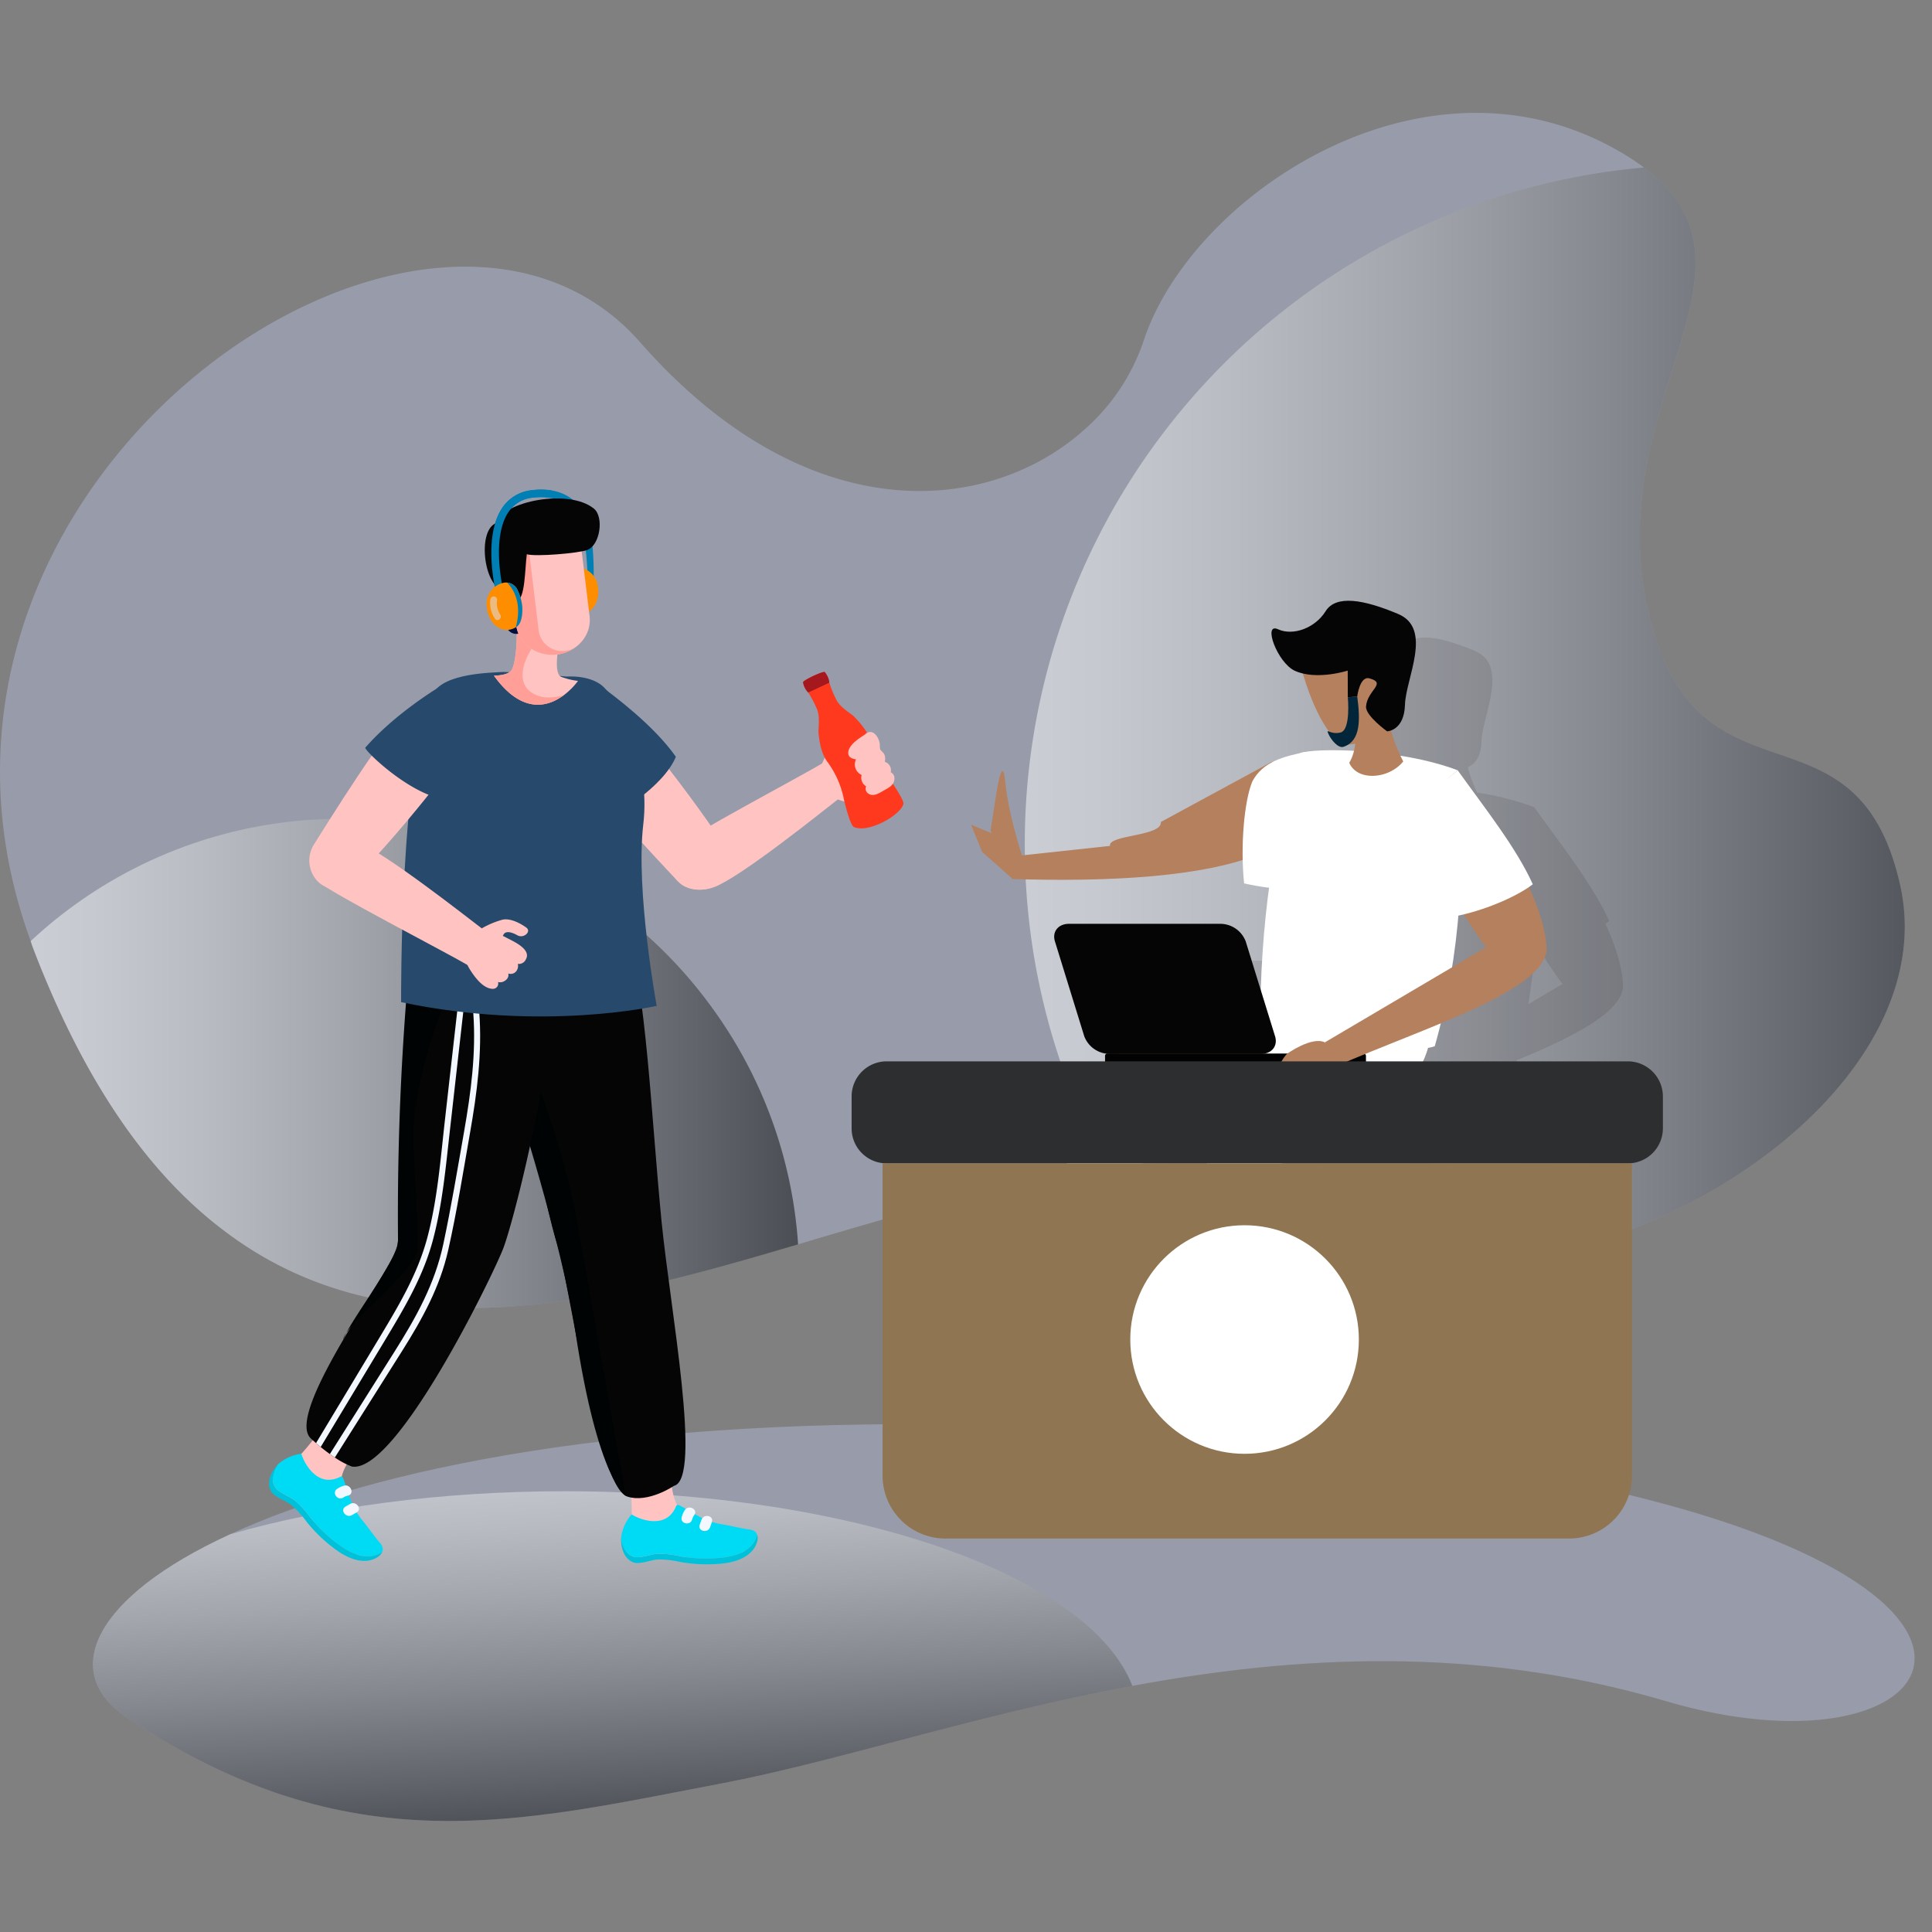 <svg xmlns="http://www.w3.org/2000/svg" xmlns:xlink="http://www.w3.org/1999/xlink" width="428" height="428" viewBox="0 0 428 428">
  <rect x="0" y="0" width="428" height="428" fill="#808080" stroke="none"/>
  <defs>
    <linearGradient id="linear-gradient" x1="0.382" y1="-0.143" x2="0.55" y2="0.881" gradientUnits="objectBoundingBox">
      <stop offset="0" stop-color="#fff"/>
      <stop offset="0.085" stop-color="#f5f5f5"/>
      <stop offset="0.229" stop-color="#dadada"/>
      <stop offset="0.413" stop-color="#afafaf"/>
      <stop offset="0.631" stop-color="#747474"/>
      <stop offset="0.876" stop-color="#292929"/>
      <stop offset="1"/>
    </linearGradient>
    <linearGradient id="linear-gradient-2" x1="0" y1="0.5" x2="1" y2="0.5" xlink:href="#linear-gradient"/>
    <clipPath id="clip-no_result">
      <rect width="428" height="428"/>
    </clipPath>
  </defs>
  <g id="no_result" clip-path="url(#clip-no_result)">
    <g id="Groupe_2821" data-name="Groupe 2821" transform="translate(-55 -107.792)">
      <g id="Groupe_2716" data-name="Groupe 2716" transform="translate(75.592 423.285)">
        <path id="Tracé_7613" data-name="Tracé 7613" d="M553.7,603.616c-42.168-12.424-82.164-10.01-118.14-3.361-34.608,6.4-65.474,16.761-90.917,21.593-44.721,8.5-82.306,18.474-131.963-14.664-14.871-9.938-7.279-26.6,22.957-40.488,31.81-14.7,88.677-26.386,170.841-24.146C658.373,549.374,633.422,627.165,553.7,603.616Z" transform="translate(-205.308 -542.274)" fill="rgba(189,197,234,0.4)"/>
        <path id="Tracé_7614" data-name="Tracé 7614" d="M435.564,590.412c-34.608,6.4-65.474,16.762-90.917,21.593-44.721,8.5-82.306,18.474-131.963-14.664-14.871-9.938-7.279-26.6,22.957-40.488,20.856-6.021,46.473-9.554,74.152-9.554C373.484,547.3,426.221,566.02,435.564,590.412Z" transform="translate(-205.308 -532.431)" opacity="0.5" fill="url(#linear-gradient)" style="mix-blend-mode: overlay;isolation: isolate"/>
      </g>
      <g id="Groupe_2717" data-name="Groupe 2717" transform="translate(55 132.792)">
        <path id="Tracé_7615" data-name="Tracé 7615" d="M472.888,687.934a44.011,44.011,0,0,0-13.578-5.95,59.255,59.255,0,0,0-14.522-1.888c-15.853-.316-33.91,4.234-52.982,9.764-5.494,1.574-11.024,3.219-16.658,4.9-27.084,8.051-55.536,15.959-82.2,13.72-16.028-1.332-31.425-6.3-45.529-17.182-15.817-12.11-29.954-31.6-41.5-61.521-.281-.734-.559-1.471-.769-2.2-12.669-34.715-6.474-67.436,9.027-93.331,29.99-50.148,94.8-74.854,125.981-39.334,37.058,42.168,77.442,38.319,98.58,19.211a45.521,45.521,0,0,0,12.947-19.492c10.708-32.614,63.2-67.643,106.663-41.257q2.308,1.416,4.2,2.834c29.744,22.327-9.2,51.476.734,97.284,10.323,47.769,46.228,17.954,56.027,61.731C631.586,670.3,528.74,724.957,472.888,687.934Z" transform="translate(-198.348 -444.094)" fill="rgba(189,197,234,0.4)"/>
        <path id="Tracé_7616" data-name="Tracé 7616" d="M322.6,679.918a44.015,44.015,0,0,0-13.578-5.95,59.247,59.247,0,0,0-14.522-1.888,149.8,149.8,0,0,1-19.247-66.7c-.107-2.414-.175-4.864-.175-7.314A150.457,150.457,0,0,1,412.253,448.186c29.744,22.327-9.2,51.476.734,97.284,10.323,47.769,46.228,17.954,56.027,61.731C481.3,662.281,378.449,716.941,322.6,679.918Z" transform="translate(-48.057 -436.078)" opacity="0.5" fill="url(#linear-gradient-2)" style="mix-blend-mode: overlay;isolation: isolate"/>
        <path id="Tracé_7617" data-name="Tracé 7617" d="M428.257,491.562A142.2,142.2,0,0,1,203.7,511.684c29.99-50.148,94.8-74.854,125.981-39.334C366.736,514.519,407.12,510.669,428.257,491.562Z" transform="translate(-187.87 -421.539)" opacity="0.5" fill="url(#linear-gradient-2)" style="mix-blend-mode: overlay;isolation: isolate"/>
        <path id="Tracé_7618" data-name="Tracé 7618" d="M370.647,591.225c-27.084,8.051-55.536,15.959-82.2,13.72-16.028-1.331-31.425-6.3-45.529-17.182-15.817-12.11-29.954-31.6-41.5-61.521-.281-.734-.559-1.471-.769-2.2a100.692,100.692,0,0,1,68.9-27.087,82.972,82.972,0,0,1,8.4.388,101.053,101.053,0,0,1,70.548,37.408c2.1,2.624,4.1,5.355,5.95,8.19A100.259,100.259,0,0,1,370.647,591.225Z" transform="translate(-193.847 -340.561)" opacity="0.5" fill="url(#linear-gradient-2)" style="mix-blend-mode: overlay;isolation: isolate"/>
      </g>
    </g>
    <g id="Groupe_2847" data-name="Groupe 2847" transform="translate(-5.157 -67.939)">
      <g id="Groupe_2834" data-name="Groupe 2834" transform="translate(142.846 149.391)">
        <g id="Groupe_2833" data-name="Groupe 2833">
          <path id="Tracé_7619" data-name="Tracé 7619" d="M438.536,297.312a.252.252,0,0,1-.069-.165,9.1,9.1,0,0,0,.832-.6c-3.729-8.189-10.453-16.612-16.612-25.2v-.033a64.676,64.676,0,0,0-12.649-3.229,33.565,33.565,0,0,1-2.1-5.626c1.131-.433,2.929-1.7,3.063-5.692.167-5.79,6.225-16.811-1.5-20.072s-13.815-4.3-16.111-.633c-2.264,3.662-7.09,5.56-10.552,4-3.428-1.564-.134,7.424,3.762,9.188a8.457,8.457,0,0,0,1.764.6,42.807,42.807,0,0,0,5.825,12.882c-.367-.133-.433-.133-.2.434.566,1.332,2.2,3.328,3.362,2.929a3.931,3.931,0,0,0,1-.466,14.969,14.969,0,0,0,1.6-.2,11.759,11.759,0,0,1-.3,1.566c-5.891-.3-10.586-.033-11.95.533-4.427.965-8.388,2.264-10.518,6.258-1.8,4.327-2.7,14.28-1.831,22.568.4.1.8.167,1.2.267.366,3.2.832,6.225,1.332,8.685l-5.559.5a5.986,5.986,0,0,0-2.131-.466H336.539c-2.363,0-3.761,1.731-3.1,3.9l6.492,21a6.025,6.025,0,0,0,5.526,3.895h.932a2.213,2.213,0,0,0-1.83,2.164,3.385,3.385,0,0,0,.1.566c-4.56,6.392-9.186,22.54-13.282,39.812a119.315,119.315,0,0,0,12.782,2.43l12.55-29.759a77.322,77.322,0,0,0,11.418-1.631c-1.8,5.758-1.066,18.208.732,32.421,4.628-.165,9.42-.565,14.414-1.2l.5-22.569c13.647-3.827,28.661-10.917,32.322-23.567a8.977,8.977,0,0,0,1.5-.366c.466-1.7.865-3.362,1.266-5.06,12.648-5.259,23.2-10.618,23.5-16.41C442.263,307.065,440.831,302.406,438.536,297.312Zm-59.485,22.7-1.164-3.829c.433-.033.9-.069,1.332-.134-.069,1.332-.135,2.633-.169,3.963Zm42.342-5.06c.6-3.829,1.1-7.69,1.4-11.517.033.033.033.033.033.069q.6-.148,1.2-.3c1.7,2.729,3.395,5.292,4.927,7.29Z" transform="translate(-220.491 -173.957)" opacity="0.1" style="isolation: isolate"/>
          <g id="Groupe_2831" data-name="Groupe 2831" transform="translate(72.96 51.637)">
            <g id="Groupe_2826" data-name="Groupe 2826" transform="translate(12.371 33.487)">
              <path id="Tracé_7620" data-name="Tracé 7620" d="M354.171,272.484c1.882,10.4,2.214,4.4,2.068,13.4-.108,5.583-2.65,3.24-4.23,6.8-12.538,5.424-34.106,6.5-55.532,5.838l-1.157-4.874,22.884-2.469c-.514-2.491,11.616-2.076,11.267-5.3" transform="translate(-295.32 -270.363)" fill="#b5805d"/>
              <path id="Tracé_7621" data-name="Tracé 7621" d="M387.252,299.4c-3.516.8-10.81.865-17.871-.79-.855-8.291.024-18.254,1.827-22.594,2.338-4.379,6.9-5.514,11.841-6.526C384.931,279.888,387.395,290.4,387.252,299.4Z" transform="translate(-316.792 -269.491)" fill="#fff"/>
            </g>
            <g id="Groupe_2827" data-name="Groupe 2827" transform="translate(0 88.174)">
              <path id="Tracé_7622" data-name="Tracé 7622" d="M299.317,454.99c-.538,3.561-5.55,6.218-5.55,6.218s12.377,4.493,12.79,1.418-1.616-4.417.175-6.818S299.317,454.99,299.317,454.99Z" transform="translate(-282.497 -378.051)" fill="#fbd783"/>
              <path id="Tracé_7623" data-name="Tracé 7623" d="M300.641,423.143c5.458-26.009,12.912-57.944,19.932-63.624,9.557-6.266,22.257-10.891,38.117-12.87l10.844,17.9c-13.155,3.972-25.558,8.695-38.72,9.512L309.377,424.87C305.029,425.3,303.156,424.91,300.641,423.143Z" transform="translate(-284.499 -346.649)" fill="#fff"/>
              <path id="Tracé_7624" data-name="Tracé 7624" d="M301.916,463.028c-4.061,1.58-11.15-1.245-11.15-1.245-5.487,1.481-13.533,2.058-12.86,5.45,0,0,17.081,4.771,22.577,2.795C304.207,468.689,301.916,463.028,301.916,463.028Z" transform="translate(-277.866 -380.179)" fill="#400491"/>
            </g>
            <g id="Groupe_2828" data-name="Groupe 2828" transform="translate(52.082 86.228)">
              <path id="Tracé_7625" data-name="Tracé 7625" d="M367.323,473.5c.818,3.506-2.856,7.829-2.856,7.829s13.16-.4,12.407-3.413-3.135-3.506-2.359-6.4S367.323,473.5,367.323,473.5Z" transform="translate(-355.169 -380.802)" fill="#fbd783"/>
              <path id="Tracé_7626" data-name="Tracé 7626" d="M364.6,436.443c-4.55-26.184-9.439-58.611-5.019-66.484,6.562-9.357,16.648-18.354,30.652-26.055l16.7,12.62c-3.558,12.8-18.688,19.929-32.41,23.76l-1.167,54.537C369.48,436.826,367.594,437.152,364.6,436.443Z" transform="translate(-353.241 -343.904)" fill="#fff"/>
              <path id="Tracé_7627" data-name="Tracé 7627" d="M372.406,478.67c-3.189,2.969-10.822,2.964-10.822,2.964-4.549,3.406-11.813,6.918-9.931,9.821,0,0,19-2.187,22.608-5.784C377.062,482.877,372.406,478.67,372.406,478.67Z" transform="translate(-351.348 -383.151)" fill="#400491"/>
            </g>
            <path id="Tracé_7628" data-name="Tracé 7628" d="M374.615,325.945c10.345,8.346,34.257,10.388,38.626,8.58,5.832-20.632,6.818-40.981,5.1-61.109-13.114-4.993-31.991-5-35-3.8C378.54,282.392,374.865,303.91,374.615,325.945Z" transform="translate(-306.042 -235.85)" fill="#fff"/>
            <g id="Groupe_2829" data-name="Groupe 2829" transform="translate(22.888 71.574)">
              <path id="Tracé_7629" data-name="Tracé 7629" d="M355.976,352.033H322.333a6.046,6.046,0,0,1-5.514-3.9l-6.494-21.012c-.666-2.152.727-3.9,3.107-3.9h33.643a6.046,6.046,0,0,1,5.514,3.9l6.5,21.012C359.748,350.289,358.356,352.033,355.976,352.033Z" transform="translate(-310.158 -323.228)" fill="#050505"/>
              <path id="Tracé_7630" data-name="Tracé 7630" d="M326.581,363.753h56.747a.527.527,0,0,1,.527.527V367.7a.527.527,0,0,1-.527.527H326.581a.527.527,0,0,1-.527-.527V364.28A.526.526,0,0,1,326.581,363.753Z" transform="translate(-314.788 -335.03)" fill="#020202"/>
            </g>
            <path id="Tracé_7631" data-name="Tracé 7631" d="M390.563,360.135c-2.919-1.379-8.394,2.562-8.394,2.562s-2.738,3-1.368,4.4,12.179.387,12.179-1.617S390.563,360.135,390.563,360.135Z" transform="translate(-307.732 -262.317)" fill="#b5805d"/>
            <path id="Tracé_7632" data-name="Tracé 7632" d="M402.381,268.132c1.654-2.742,1.641-6.57,1.332-10.588l7.03-.97a34.334,34.334,0,0,0,3.595,11.255C411.211,271.754,404.177,272.313,402.381,268.132Z" transform="translate(-314.128 -232.242)" fill="#b5805d"/>
            <path id="Tracé_7633" data-name="Tracé 7633" d="M394.965,254.071c1.982,1.346,7.668-.6,10.841-2.5l5.4-19.059-13.5-8.9-12.36,8.521C387.486,240.789,390,248.972,394.965,254.071Z" transform="translate(-309.166 -222.645)" fill="#b5805d"/>
            <path id="Tracé_7634" data-name="Tracé 7634" d="M383.246,237.757c4.8,2.193,11.717-.039,11.717-.039l.019,5.922,2.086-.2s.568-4.581,2.688-4.006c3.983,1.078-.488,2.609-.736,6.246-.138,2.035,4.668,5.492,4.668,5.492s3.8-.107,3.96-5.909,6.227-16.823-1.495-20.083-13.818-4.273-16.091-.614-7.122,5.546-10.554,3.986S379.376,235.988,383.246,237.757Z" transform="translate(-307.048 -222.245)" fill="#050505"/>
            <path id="Tracé_7635" data-name="Tracé 7635" d="M400.088,252.349s.7,7.217-1.6,7.785-3.283-1.067-2.729.24,2.18,3.331,3.373,2.936c3.907-1.3,3.7-6.17,3.045-11.158Z" transform="translate(-312.154 -230.955)" fill="#022539"/>
            <g id="Groupe_2830" data-name="Groupe 2830" transform="translate(82.838 37.581)">
              <path id="Tracé_7636" data-name="Tracé 7636" d="M443.871,314.915c-.5,9.254-27.1,17.342-46.733,25.931l-2.4-5.326,35.717-21.071c-1.531-2.031-3.262-4.594-4.963-7.357-4.327-7.124-8.422-15.611-8.654-20.3.233-4.963,3.328-8.488,7.356-11.518,6.158,8.588,12.116,17.809,15.845,26C442.34,306.359,443.772,311.02,443.871,314.915Z" transform="translate(-394.741 -275.268)" fill="#b5805d"/>
              <path id="Tracé_7637" data-name="Tracé 7637" d="M449.678,300.489c-2.83,2.23-9.394,5.418-16.484,6.949-4.327-7.124-7.805-16.5-8.037-21.194.232-4.963,3.871-7.945,7.9-10.975C439.214,283.854,445.95,292.3,449.678,300.489Z" transform="translate(-403.599 -275.268)" fill="#fff"/>
            </g>
          </g>
          <path id="Tracé_7638" data-name="Tracé 7638" d="M174.927,149.391" transform="translate(-174.927 -149.391)" fill="#e90566"/>
          <g id="Groupe_2832" data-name="Groupe 2832" transform="translate(50.974 153.665)">
            <path id="Tracé_7639" data-name="Tracé 7639" d="M426.568,373.952v7.09a7.764,7.764,0,0,1-7.757,7.756H254.6a7.741,7.741,0,0,1-7.756-7.727v-7.119A7.764,7.764,0,0,1,254.6,366.2H418.808A7.789,7.789,0,0,1,426.568,373.952Z" transform="translate(-246.845 -366.195)" fill="#2d2e30"/>
            <path id="Tracé_7640" data-name="Tracé 7640" d="M422.526,398.082v69.171a13.923,13.923,0,0,1-13.9,13.947H270.468a13.923,13.923,0,0,1-13.947-13.9v-69.22Z" transform="translate(-249.663 -375.481)" fill="#8f7551"/>
          </g>
        </g>
      </g>
      <g id="Groupe_2846" data-name="Groupe 2846" transform="translate(64.77 176.4)">
        <g id="Groupe_2837" data-name="Groupe 2837" transform="translate(77.972 218.896)">
          <g id="Groupe_2835" data-name="Groupe 2835" transform="translate(0.976)">
            <path id="Tracé_7641" data-name="Tracé 7641" d="M177.174,496.553l9.172-.218c-.023,7.527,3.973,10.8,11.678,10.919,4.527.072,4.591,5.638,4.591,5.638l-24.9,1.872s-3.2-2.374-.437-8.212C177.951,505.126,177.174,496.553,177.174,496.553Z" transform="translate(-176.157 -496.335)" fill="#ffc4c2"/>
          </g>
          <g id="Groupe_2836" data-name="Groupe 2836" transform="translate(0 6.033)">
            <path id="Tracé_7642" data-name="Tracé 7642" d="M174.786,512.137v.046c.232,1.93,1.166,3.679,2.89,4.167,1.248.366,3.838-.587,5.085-.693a21.267,21.267,0,0,1,5.032.543,32.614,32.614,0,0,0,9.941.266c2.183-.316,4.584-1.043,6.061-2.792a5.4,5.4,0,0,0,1.124-2.228,1.773,1.773,0,0,0-.235-.461,2.224,2.224,0,0,0-1.593-.7c-1.69-.252-4.095-.846-5.784-1.121-4.073-.636-5.957-2.263-9.57-4.219-.242-.13-.62-.159-.749.131-2.283,5.755-9.035,2.521-9.848,1.851A9.591,9.591,0,0,0,174.786,512.137Z" transform="translate(-174.781 -504.847)" fill="#00dbf5"/>
            <path id="Tracé_7643" data-name="Tracé 7643" d="M177.737,520.359c1.241.344,3.835-.61,5.084-.716a21.193,21.193,0,0,1,5.036.544,33.374,33.374,0,0,0,9.938.289c2.186-.316,4.583-1.067,6.061-2.792.719-.813,1.495-2.387,1.064-3.525a5.4,5.4,0,0,1-1.124,2.228c-1.478,1.748-3.878,2.475-6.061,2.792a32.633,32.633,0,0,1-9.941-.266,21.233,21.233,0,0,0-5.032-.543c-1.247.106-3.837,1.059-5.085.693-1.723-.488-2.657-2.238-2.89-4.167C174.686,517.265,175.63,519.773,177.737,520.359Z" transform="translate(-174.78 -507.559)" fill="#00c1da"/>
            <path id="Tracé_7644" data-name="Tracé 7644" d="M193.722,507.792a4.983,4.983,0,0,1,.7-1.575c.855-1.234,2.96-.157,2.093,1.093a3.032,3.032,0,0,0-.492,1C195.631,509.774,193.323,509.266,193.722,507.792Z" transform="translate(-180.283 -505.087)" fill="#f3f7ff"/>
            <path id="Tracé_7645" data-name="Tracé 7645" d="M199.334,510.261c.132-.376.263-.751.393-1.127.493-1.416,2.8-.917,2.3.52-.131.375-.263.751-.393,1.126C201.143,512.195,198.831,511.7,199.334,510.261Z" transform="translate(-181.91 -505.85)" fill="#f3f7ff"/>
          </g>
        </g>
        <g id="Groupe_2840" data-name="Groupe 2840" transform="translate(0 207.419)">
          <g id="Groupe_2838" data-name="Groupe 2838" transform="translate(0.445)">
            <path id="Tracé_7646" data-name="Tracé 7646" d="M77.049,480.143l7.036,5.888c-4.984,5.641-4.139,10.734,1.571,15.91,3.353,3.042-.269,7.265-.269,7.265L65.438,494.187s-.834-3.893,5.089-6.458C71.976,487.1,77.049,480.143,77.049,480.143Z" transform="translate(-65.398 -480.143)" fill="#ffc4c2"/>
          </g>
          <g id="Groupe_2839" data-name="Groupe 2839" transform="translate(0 6.168)">
            <path id="Tracé_7647" data-name="Tracé 7647" d="M67.058,491.213l-.028.036c-1.1,1.6-1.552,3.535-.578,5.037.694,1.1,3.27,2.09,4.277,2.834a21.352,21.352,0,0,1,3.425,3.731,32.492,32.492,0,0,0,7.3,6.755c1.847,1.2,4.131,2.242,6.394,1.9a5.432,5.432,0,0,0,2.314-.931,1.684,1.684,0,0,0,.129-.505,2.222,2.222,0,0,0-.732-1.579c-1.1-1.3-2.519-3.338-3.609-4.659-2.639-3.165-2.98-5.63-4.405-9.486-.095-.258-.361-.531-.649-.4-5.514,2.82-8.454-4.067-8.621-5.1A9.6,9.6,0,0,0,67.058,491.213Z" transform="translate(-65.104 -488.846)" fill="#00dbf5"/>
            <path id="Tracé_7648" data-name="Tracé 7648" d="M65.308,498.29c.709,1.079,3.286,2.071,4.293,2.817a21.213,21.213,0,0,1,3.425,3.73,33.274,33.274,0,0,0,7.281,6.775c1.848,1.2,4.147,2.223,6.4,1.9,1.077-.138,2.7-.807,3.124-1.945a5.431,5.431,0,0,1-2.315.931c-2.262.339-4.549-.7-6.394-1.9a32.539,32.539,0,0,1-7.3-6.755,21.382,21.382,0,0,0-3.425-3.731c-1.009-.746-3.584-1.737-4.277-2.836-.975-1.5-.522-3.436.577-5.037C65.056,493.949,64.113,496.46,65.308,498.29Z" transform="translate(-64.77 -489.834)" fill="#00c1da"/>
            <path id="Tracé_7649" data-name="Tracé 7649" d="M85.834,499.519a4.907,4.907,0,0,1,1.571-.719c1.454-.364,2.325,1.834.849,2.2a3.051,3.051,0,0,0-1.034.428C85.965,502.268,84.565,500.363,85.834,499.519Z" transform="translate(-70.759 -491.733)" fill="#f3f7ff"/>
            <path id="Tracé_7650" data-name="Tracé 7650" d="M88.459,505.038l1.038-.588c1.31-.736,2.714,1.165,1.388,1.912l-1.038.585C88.542,507.688,87.135,505.786,88.459,505.038Z" transform="translate(-71.514 -493.342)" fill="#f3f7ff"/>
          </g>
        </g>
        <path id="Tracé_7651" data-name="Tracé 7651" d="M166.378,320.389c4.549,14.39,5.563,41.869,7.918,65.725,1.875,18.986,9.04,56.884,2.732,58.412,0,0-5.652,3.86-10.286,2.4-6.9-2.166-13.165-49.16-15.53-55.781s-11.64-49.406-8.2-68.226S164.593,314.74,166.378,320.389Z" transform="translate(-87.335 -223.828)" fill="#050505"/>
        <path id="Tracé_7652" data-name="Tracé 7652" d="M143.451,361.562s9.014,21.458,12.177,40.36C156.9,409.5,166.1,461.131,166.1,461.131s-6.178-3.3-11.185-36.447c-3.019-20-13.579-52.463-13.579-52.463Z" transform="translate(-87.07 -238.19)" fill="#000304"/>
        <path id="Tracé_7653" data-name="Tracé 7653" d="M120.041,391.728c-2.543,6.555-23.786,49.953-33.534,48.309a18.516,18.516,0,0,1-3.769-2q-.573-.364-1.1-.764c-.742-.537-1.43-1.067-2.029-1.563-.388-.311-.736-.6-1.034-.865-.758-.66-1.225-1.1-1.225-1.1-5.815-5.9,18.948-38.371,19.292-42.736,1.284-15.927,5-45.43,8.633-63.023a73.261,73.261,0,0,1,2.267-8.7c1.93-5.618,20.367-15.738,23.293,3.183C133.734,341.378,122.587,385.172,120.041,391.728Z" transform="translate(-68.175 -223.612)" fill="#050505"/>
        <path id="Tracé_7654" data-name="Tracé 7654" d="M100.075,394.541c.1,4.383-10.628,17.7-12.14,22.07.1-3.144,16.1-15.279,16.427-19.846.31-4.314-.695-18.948-.851-23.261-.31-7.88,1.622-15.392,3.86-22.973,2.184-7.357,5.414-14.337,8.652-21.27-.168-2.155-4.706-1.646-6.1-1.676a13.029,13.029,0,0,0-3.309.029c-1.566.435-2.355,1.707-3.114,3.129-.3.535-.58,1.1-.848,1.678A616.236,616.236,0,0,0,100.075,394.541Z" transform="translate(-71.516 -228.265)" fill="#000304"/>
        <path id="Tracé_7655" data-name="Tracé 7655" d="M112.345,346.908q-1.626,14.323-3.235,28.633c-.928,8.183-1.654,16.484-3.791,24.463-2.164,8.1-6.365,15.092-10.646,22.212L80.474,445.8c-.388-.311-.736-.6-1.034-.865q6.911-11.481,13.808-22.953c4.33-7.2,8.623-14.277,10.822-22.465,2.274-8.5,2.937-17.405,3.923-26.124q1.5-13.3,3.01-26.626a.675.675,0,0,1,1.342.139Z" transform="translate(-69.042 -233.706)" fill="#f3f7ff"/>
        <path id="Tracé_7656" data-name="Tracé 7656" d="M114.83,377.268c-1.522,8.691-2.919,17.478-4.852,26.085-1.848,8.2-5.727,15.21-10.165,22.26q-7.478,11.851-14.949,23.673-.573-.365-1.1-.764,7.12-11.316,14.277-22.618c4.807-7.622,8.968-15.037,10.863-23.933,1.746-8.221,3.136-16.563,4.586-24.84,1.522-8.681,2.681-17.408,2.052-26.227-.072-.86,1.264-1.088,1.322-.229C117.525,359.618,116.376,368.471,114.83,377.268Z" transform="translate(-70.301 -234.862)" fill="#f3f7ff"/>
        <path id="Tracé_7657" data-name="Tracé 7657" d="M199.859,300.106c5.869-2.206,23.863-16.7,27.312-19.373,4.159-3.22,1.633-11.077-2.991-8.257-4.462,2.722-30.8,16.67-32.957,18.892C187.332,295.385,192.515,302.864,199.859,300.106Z" transform="translate(-101.209 -212.071)" fill="#ffc4c2"/>
        <path id="Tracé_7658" data-name="Tracé 7658" d="M158.347,265.606c2.532,6.008,20.678,24.961,24.014,28.588,4.022,4.37,13.579.492,11.924-4.687-1.466-4.584-20.793-29.612-23.62-31.914C165.564,253.43,155.175,258.089,158.347,265.606Z" transform="translate(-91.85 -207.456)" fill="#ffc4c2"/>
        <path id="Tracé_7659" data-name="Tracé 7659" d="M165.652,277.727c-5.968-6.58-10.472-15.67-11.882-18.955-3.351-7.818,5.927-13.612,11.139-9.465,1.3,1.034,10.61,7.736,15.687,14.978C177.806,271.058,166.943,277.372,165.652,277.727Z" transform="translate(-90.482 -205.096)" fill="#26496c"/>
        <path id="Tracé_7660" data-name="Tracé 7660" d="M141.9,246.562s5.446-.471,8.318,2.435,10.4,15.633,8.658,30.3,2.97,40.217,2.97,40.217-25.186,5.781-56.62-.821c0,0-.349-53.891,7.1-68.377,2.367-4.6,13.447-4.611,15.122-4.756S141.9,246.562,141.9,246.562Z" transform="translate(-75.979 -205.143)" fill="#26496c"/>
        <path id="Tracé_7662" data-name="Tracé 7662" d="M149.224,235.173s-.872,5.069.725,5.74a15.543,15.543,0,0,0,3.722.9s-8.714,12.614-18.629-1.159c0,0,2.959.035,3.875-1.159s1.482-7.1,1.025-11.005Z" transform="translate(-85.235 -199.435)" fill="#ffc4c2"/>
        <path id="Tracé_7663" data-name="Tracé 7663" d="M138.919,239.492c.915-1.193,1.482-7.1,1.025-11.005l5.289,3.813a14.352,14.352,0,0,0-2.583,3.722c-1.379,2.595-2.159,6.237.536,8.233,2.068,1.532,4.818,1.456,7.356.707-3.4,2.544-9.208,4.424-15.5-4.311C135.043,240.647,138,240.681,138.919,239.492Z" transform="translate(-85.235 -199.435)" fill="#ff9f98"/>
        <path id="Tracé_7664" data-name="Tracé 7664" d="M99.984,254.668c-5.17,3.976-18.9,26.334-21.562,30.482-3.209,5,1.218,11.462,6.291,9.5,4.324-1.671,24.638-26.786,26.149-30.1C113.591,258.56,106.451,249.691,99.984,254.668Z" transform="translate(-68.429 -206.635)" fill="#ffc4c2"/>
        <path id="Tracé_7665" data-name="Tracé 7665" d="M88.113,297.324c5.891,2.137,24.04,16.44,27.52,19.074,4.194,3.176,1.754,11.057-2.9,8.288-4.493-2.673-30.982-16.336-33.161-18.533C75.636,302.176,80.739,294.645,88.113,297.324Z" transform="translate(-68.683 -219.318)" fill="#ffc4c2"/>
        <path id="Tracé_7666" data-name="Tracé 7666" d="M94.8,261.96c5.821-6.709,14.307-12.269,17.4-14.061,7.363-4.261,14.222,4.259,10.727,9.926a72.778,72.778,0,0,1-12.251,15.157C103.622,271.025,95.31,263.2,94.8,261.96Z" transform="translate(-73.517 -204.753)" fill="#26496c"/>
        <g id="Groupe_2841" data-name="Groupe 2841" transform="translate(43.331 95.204)">
          <path id="Tracé_7667" data-name="Tracé 7667" d="M126.49,328.8c-1.207,1.919-.344,4.039.792,5.767,1.059,1.6,2.877,4.027,5.007,3.936a1.173,1.173,0,0,0,1-1.5,1.9,1.9,0,0,0,1.714-.427,1.405,1.405,0,0,0,.56-1.468,1.575,1.575,0,0,0,1.992-.887,1.762,1.762,0,0,0,.113-1.236,1.728,1.728,0,0,0,1.81-1.046c1.2-2.2-2.7-3.9-4.149-4.674-.019-.009-.033,0-.052-.013-2.74-1.666-7.013-1.269-8.787,1.552" transform="translate(-125.906 -323.113)" fill="#ffc4c2"/>
          <path id="Tracé_7668" data-name="Tracé 7668" d="M135.1,321.964a19.042,19.042,0,0,0-5.563,2.624c-.028.024.315,2.222,1.4,2.469,1.273.292,2.784.58,3.786-.235.551-.447.614-1.792,1.288-2.059.88-.344,1.953.235,2.726.633,1.33.689,3.066-.883,1.88-1.746C139.254,322.656,136.837,321.391,135.1,321.964Z" transform="translate(-126.963 -321.821)" fill="#ffc4c2"/>
        </g>
        <path id="Tracé_7669" data-name="Tracé 7669" d="M243.83,268.575c-.022.008-.026.026-.046.033-3.245.965-5.957,4.6-5,7.986.651,2.307,2.922,3.133,5.081,3.461,2.006.3,5.195.593,6.63-1.141a1.24,1.24,0,0,0-.278-1.732,1.267,1.267,0,0,0-.193-.115,2.013,2.013,0,0,0,.877-1.646,1.485,1.485,0,0,0-.758-1.476,1.661,1.661,0,0,0,.718-2.188,1.853,1.853,0,0,0-.89-.965,1.827,1.827,0,0,0,.461-2.16C249.56,266.139,245.464,267.991,243.83,268.575Z" transform="translate(-115.39 -210.757)" fill="#ffc4c2"/>
        <path id="Tracé_7670" data-name="Tracé 7670" d="M239.4,267.577a14.855,14.855,0,0,0-2.568,4.977.846.846,0,0,0-.015.1,1.2,1.2,0,0,0,1.319,1.753c1.327-.378,2.872-.88,3.386-2.143.282-.695-.34-1.973.144-2.561.641-.771,1.93-.778,2.846-.8,1.586-.04,2.392-2.376.851-2.574C243.6,266.11,240.717,266.165,239.4,267.577Z" transform="translate(-114.831 -210.428)" fill="#ffc4c2"/>
        <path id="Tracé_7671" data-name="Tracé 7671" d="M165.011,203.142a72.2,72.2,0,0,1,.394,8.691l-1.322-.512s-.249-5.321-.665-7.56Z" transform="translate(-93.499 -192.054)" fill="#007fb4"/>
        <g id="Groupe_2842" data-name="Groupe 2842" transform="translate(65.071 17.229)">
          <path id="Tracé_7672" data-name="Tracé 7672" d="M156.733,218.225c.287,1.228.921,3.255,2.245,3.742.062.023.138.045.2.069,3.142.97,5.7-2,5.176-5.786a4.756,4.756,0,0,0-4.884-4.443,2.516,2.516,0,0,0-.809.142,2.878,2.878,0,0,0-1.778,1.827A11.194,11.194,0,0,0,156.733,218.225Z" transform="translate(-156.578 -211.806)" fill="#ff8d00"/>
          <path id="Tracé_7673" data-name="Tracé 7673" d="M156.733,218.283c.287,1.228.921,3.255,2.245,3.742.062.023.138.045.2.069-1.813-3.165-2.392-6.836-.517-10.087a2.878,2.878,0,0,0-1.778,1.827A11.194,11.194,0,0,0,156.733,218.283Z" transform="translate(-156.578 -211.864)" fill="#5e8fe7"/>
        </g>
        <path id="Tracé_7674" data-name="Tracé 7674" d="M135.189,209.915l1.626-.389c-.028-.116-2.683-11.491,1.3-17.17a7.184,7.184,0,0,1,5.318-3.073c.026,0,.05-.007.076-.009,3.36-.382,6.051.288,8,1.993,3.3,2.895,3.422,7.889,3.422,7.939l1.67-.024c0-.236-.125-5.768-3.982-9.162-2.31-2.035-5.438-2.844-9.293-2.406a9.021,9.021,0,0,0-6.571,3.786C132.33,197.7,135.071,209.418,135.189,209.915Z" transform="translate(-85.002 -187.498)" fill="#007fb4"/>
        <path id="Tracé_7675" data-name="Tracé 7675" d="M138.568,226.164a2.274,2.274,0,0,0,2.64.593c.921-.5.223-1.965-.207-2.6-.581-.854-1.6-10.955-1.644-10.955-.336-.116-2.975,2.611-3,3.059C136.3,217.394,134.806,221.766,138.568,226.164Z" transform="translate(-85.52 -194.983)" fill="#000d3f"/>
        <path id="Tracé_7676" data-name="Tracé 7676" d="M154.475,205.646l1.848,15.224c.5,4.118-2.733,7.9-7.22,8.441h0c-4.489.545-8.532-2.35-9.03-6.468l-.043-.34s-4.067,1.415-4.618-3.153,2.148-4.248,2.148-4.248l-.888-7.295Z" transform="translate(-85.321 -192.783)" fill="#ffc4c2"/>
        <path id="Tracé_7677" data-name="Tracé 7677" d="M137.559,214.861l-1.128-9.28,6.323-.768c0,.045.4,3.338.4,3.384l1.918,15.8a5.29,5.29,0,0,0,6.042,4.248,5.236,5.236,0,0,0,2.267-.932,8.641,8.641,0,0,1-4.281,1.755c-4.489.545-8.532-2.35-9.03-6.468l-.043-.34s-4.067,1.416-4.618-3.153S137.559,214.861,137.559,214.861Z" transform="translate(-85.321 -192.541)" fill="#ff9f98"/>
        <path id="Tracé_7678" data-name="Tracé 7678" d="M136.638,210.622c-.227,1.072,1.785,2.321,2.669,2.216,1.812-.214,1.746-6.814,2.186-10.211,1.956.581,11.442-.22,13.377-.939,2.878-1.071,3.744-7.31,1.5-9.158-5.521-4.535-20.127-1.654-21.787,3.206,0,.016,0,.028-.006.043C130.4,197.606,132.049,210.427,136.638,210.622Z" transform="translate(-84.4 -188.302)" fill="#050505"/>
        <g id="Groupe_2844" data-name="Groupe 2844" transform="translate(48.196 0)">
          <path id="Tracé_7679" data-name="Tracé 7679" d="M135.19,209.915l1.626-.389c-.028-.116-2.683-11.491,1.3-17.17a7.182,7.182,0,0,1,5.318-3.073c.026,0,.05-.007.076-.009a13.561,13.561,0,0,1,3.791.057l.276-1.646a15.238,15.238,0,0,0-4.26-.069,9.021,9.021,0,0,0-6.571,3.786C132.331,197.7,135.072,209.418,135.19,209.915Z" transform="translate(-133.198 -187.499)" fill="#007fb4"/>
          <g id="Groupe_2843" data-name="Groupe 2843" transform="translate(0 20.587)">
            <path id="Tracé_7680" data-name="Tracé 7680" d="M140.681,222.189c.018,1.262-.115,3.384-1.281,4.171-.058.037-.128.077-.184.113-2.816,1.694-6.01-.58-6.41-4.38a4.76,4.76,0,0,1,3.679-5.484,2.558,2.558,0,0,1,.821-.053,2.87,2.87,0,0,1,2.162,1.346A11.167,11.167,0,0,1,140.681,222.189Z" transform="translate(-132.77 -216.545)" fill="#ff8d00"/>
            <path id="Tracé_7681" data-name="Tracé 7681" d="M142.544,222.194c.018,1.262-.115,3.384-1.281,4.171-.057.037-.128.077-.184.113,1-3.506.689-7.211-1.91-9.916a2.869,2.869,0,0,1,2.163,1.346A11.167,11.167,0,0,1,142.544,222.194Z" transform="translate(-134.634 -216.55)" fill="#007fb4"/>
            <path id="Tracé_7682" data-name="Tracé 7682" d="M136.1,224.928a4.505,4.505,0,0,1-.709-3.167.746.746,0,0,0-1.476-.22,6.106,6.106,0,0,0,1,4.29C135.44,226.631,136.627,225.726,136.1,224.928Z" transform="translate(-133.084 -217.819)" fill="#dae7ff" opacity="0.51" style="isolation: isolate"/>
          </g>
        </g>
        <g id="Groupe_2845" data-name="Groupe 2845" transform="translate(118.292 40.404)">
          <path id="Tracé_7683" data-name="Tracé 7683" d="M253.9,273.732c-.586,2.439-7.651,6.536-10.948,5.134-.924-.391-2.226-6.089-2.226-6.089a20.744,20.744,0,0,0-3.551-8.2c-.919-1.216-1.762-3.013-2.1-6.689-.059-.6.4-3.484-.334-5.175-.118-.252-.225-.511-.337-.749a22.677,22.677,0,0,0-1.485-2.753c-.038-.054-.076-.1-.111-.143a.513.513,0,0,0-.152-.179,4.211,4.211,0,0,1-.983-2.1c-.094-.413,4.538-2.585,4.807-2.252a4.476,4.476,0,0,1,.981,2.094.533.533,0,0,0,.04.232.763.763,0,0,0,.039.177,24.653,24.653,0,0,0,1.516,3.645c.816,1.654,3.34,3.137,3.776,3.562,2.595,2.619,3.48,4.355,3.874,5.761a21.006,21.006,0,0,0,3.336,7.061S254.145,272.767,253.9,273.732Z" transform="translate(-231.668 -244.503)" fill="#ff391d"/>
          <path id="Tracé_7684" data-name="Tracé 7684" d="M237.457,246.635a.545.545,0,0,0,.04.232l-4.693,2.2a.514.514,0,0,0-.152-.179,4.211,4.211,0,0,1-.983-2.1c-.094-.413,4.538-2.585,4.807-2.252A4.46,4.46,0,0,1,237.457,246.635Z" transform="translate(-231.667 -244.504)" fill="#a4181e"/>
        </g>
        <path id="Tracé_7685" data-name="Tracé 7685" d="M255.2,272.189a1.966,1.966,0,0,0-1.325-2.32,2.5,2.5,0,0,0-.084-1.615c-.162-.41-.818-.855-.937-1.182a5.146,5.146,0,0,1-.069-1.114c-.2-1.513-1.493-3.565-3.146-2.3a.742.742,0,0,0-.16.182c-1.421.88-3.423,2.235-3.663,3.737-.2,1.236.714,1.6,1.7,1.754a2.537,2.537,0,0,0,1.241,3.452,2.219,2.219,0,0,0,1,2.521,1.281,1.281,0,0,0,.564,1.654c1.131.746,2.561-.308,3.547-.851,1.051-.578,2.153-1.172,2.146-2.541A1.422,1.422,0,0,0,255.2,272.189Z" transform="translate(-117.487 -209.563)" fill="#ffc4c2"/>
      </g>
      <path id="Tracé_7686" data-name="Tracé 7686" d="M294.476,298.771,290.262,288.6l1.109-7s1.478-10.859,2.165-3.62,3.906,16.887,3.906,16.887" transform="translate(-65.669 -36.725)" fill="#b5805d"/>
      <path id="Tracé_7687" data-name="Tracé 7687" d="M289.822,294.6l-5.664-2.385,2.451,6.032,6.8,6.02" transform="translate(-63.891 -41.594)" fill="#b5805d"/>
      <circle id="Ellipse_1" data-name="Ellipse 1" cx="25.318" cy="25.318" r="25.318" transform="translate(255.55 339.369)" fill="#fff"/>
    </g>
  </g>
</svg>
